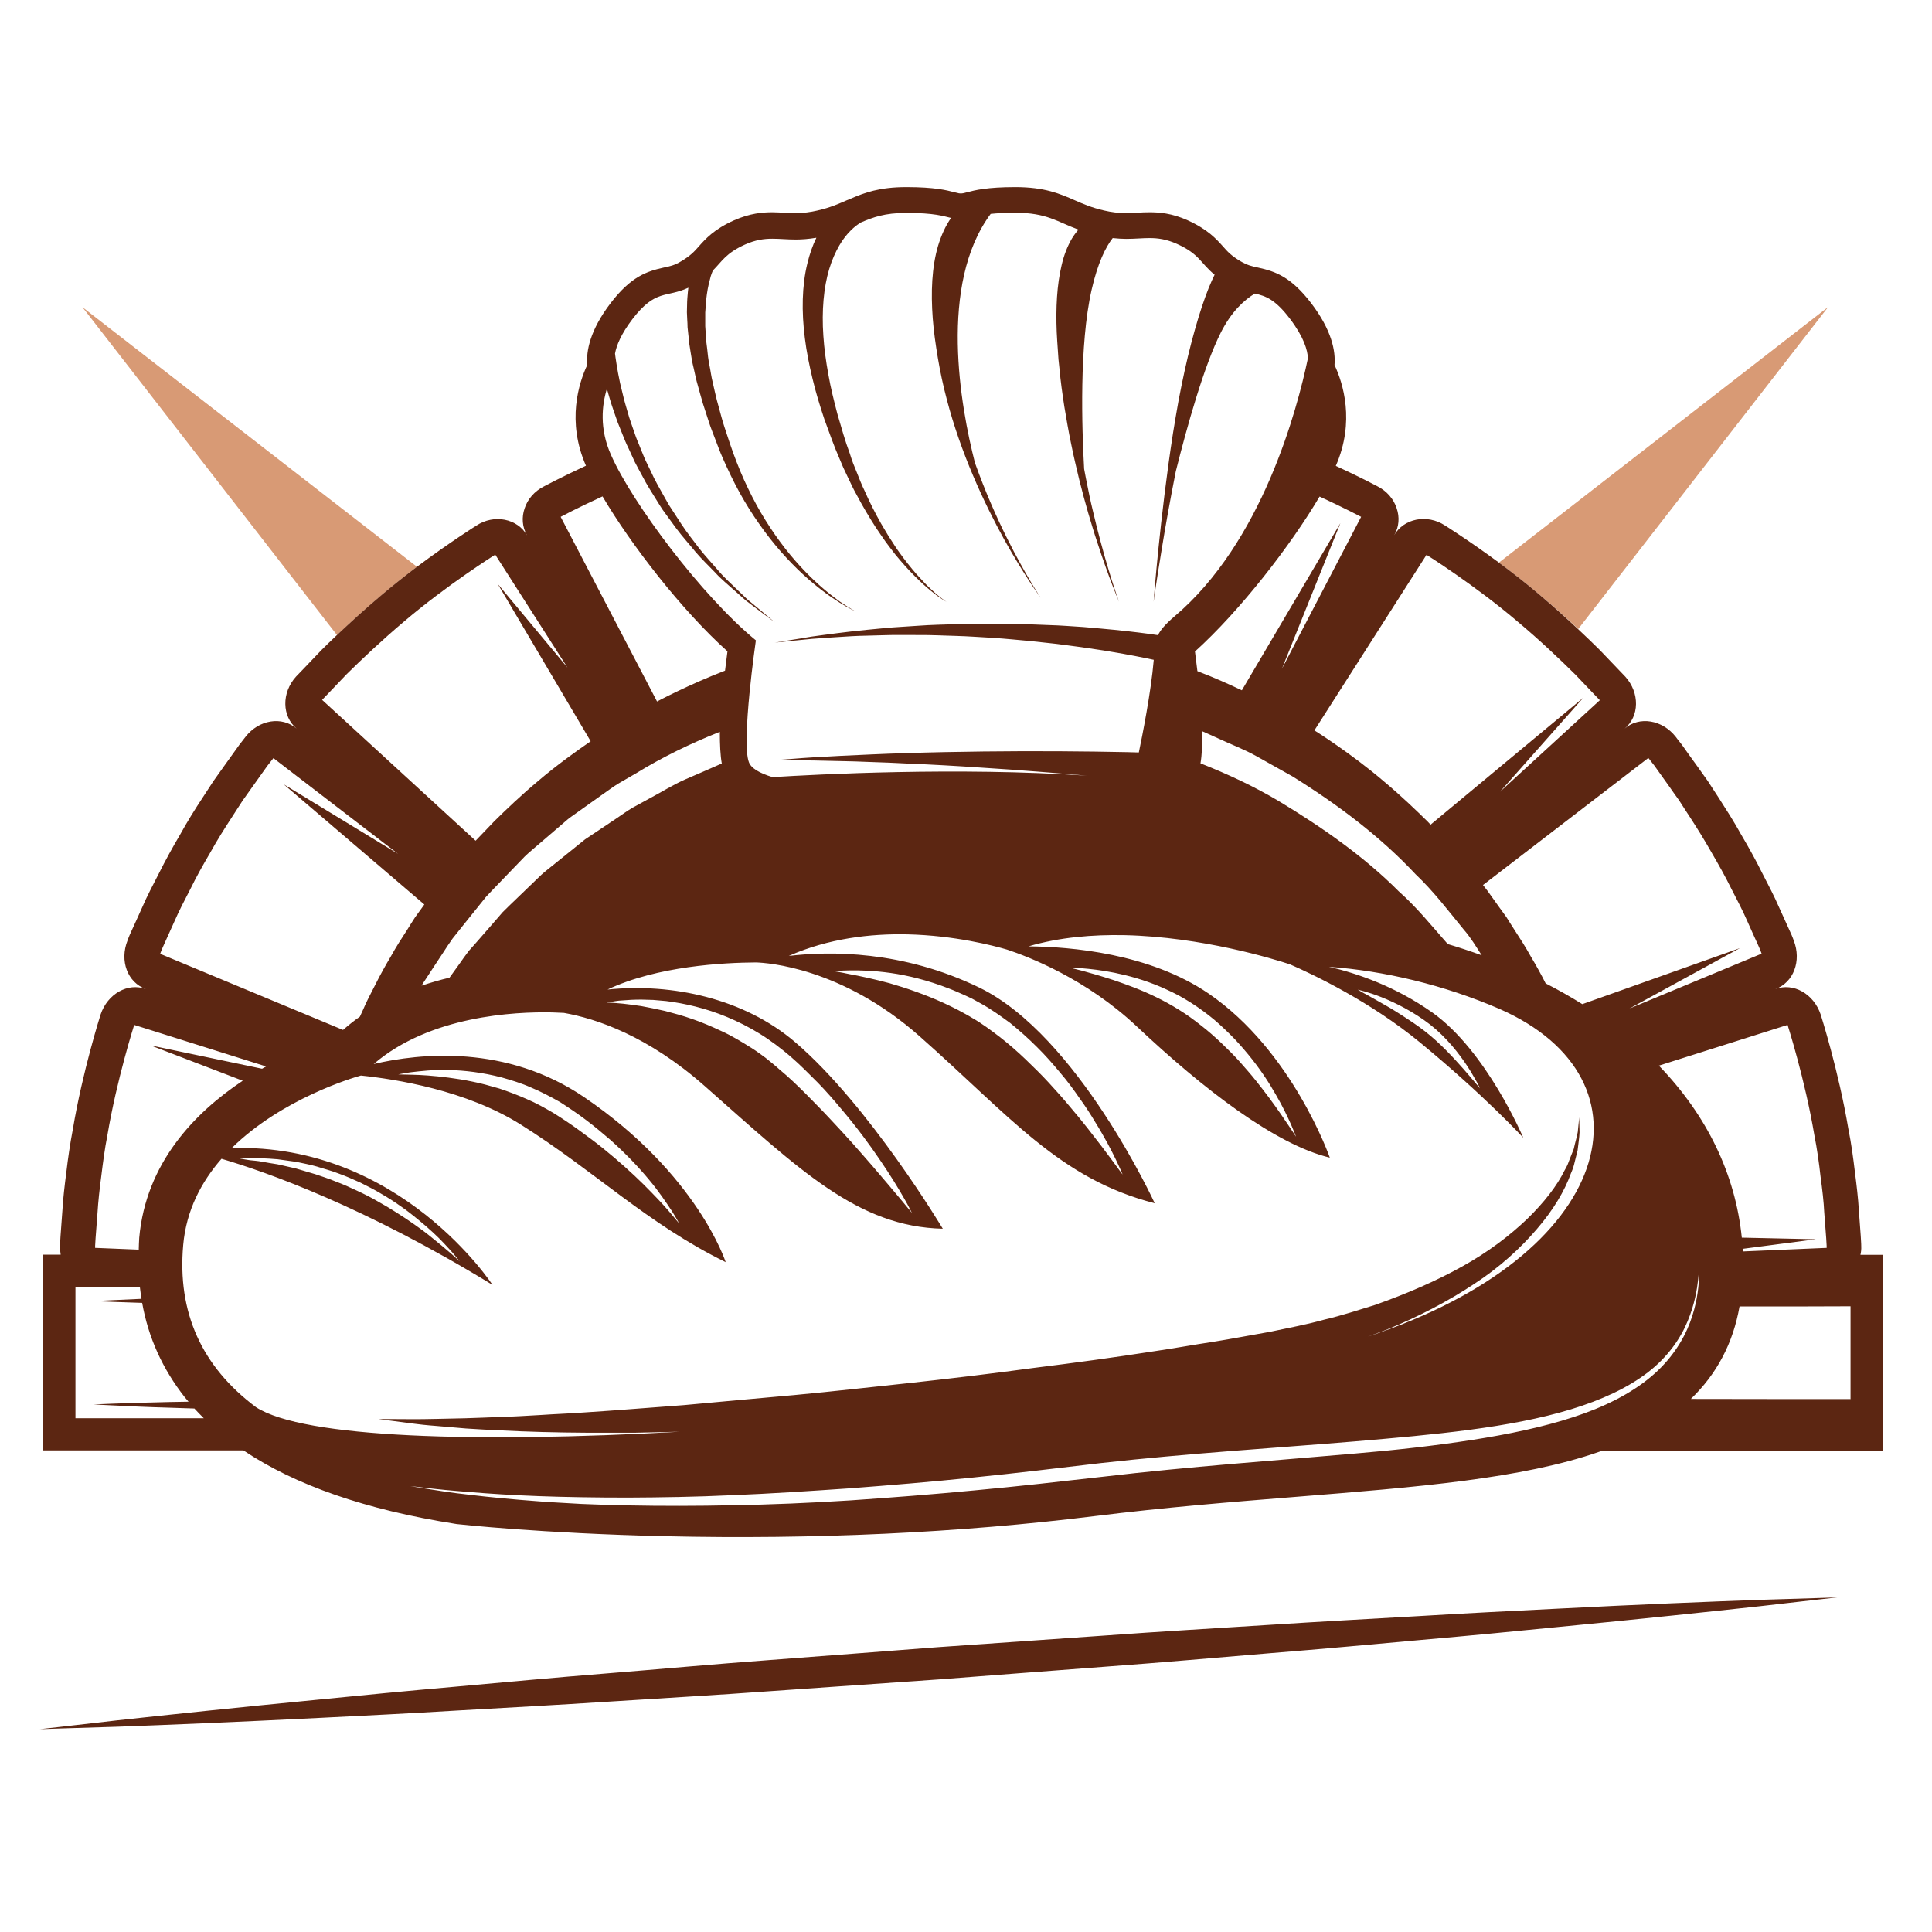 <?xml version="1.0" encoding="utf-8"?>
<!-- Generator: Adobe Illustrator 27.1.1, SVG Export Plug-In . SVG Version: 6.00 Build 0)  -->
<svg version="1.1" id="Слой_1" xmlns="http://www.w3.org/2000/svg" xmlns:xlink="http://www.w3.org/1999/xlink" x="0px" y="0px"
	 viewBox="0 0 119.06 119.06" style="enable-background:new 0 0 119.06 119.06;" xml:space="preserve">
<style type="text/css">
	.st0{fill:#D89A75;}
	.st1{fill:#5C2612;}
</style>
<g>
	<path class="st0" d="M97.26,38.76l15.4-19.84L92.37,34.67c0.81,0.6,1.69,1.28,2.54,2.01C95.74,37.37,96.54,38.09,97.26,38.76z"/>
	<path class="st0" d="M25.7,34.93l-20.62-16l15.69,20.21c0.81-0.77,1.75-1.64,2.74-2.46C24.24,36.06,24.99,35.46,25.7,34.93z"/>
	<path class="st1" d="M114.7,76.8c0,0,0-0.23-0.03-0.62c-0.03-0.4-0.07-0.96-0.12-1.64c-0.04-0.68-0.13-1.47-0.24-2.31
		c-0.1-0.85-0.22-1.75-0.4-2.64c-0.6-3.59-1.71-7.07-1.71-7.07c-0.43-1.28-1.68-1.98-2.79-1.57c1.12-0.4,1.62-1.74,1.13-2.99
		c0,0-0.07-0.22-0.24-0.58c-0.16-0.36-0.4-0.88-0.68-1.5c-0.27-0.63-0.64-1.33-1.03-2.09c-0.38-0.77-0.82-1.56-1.28-2.34
		c-0.44-0.8-0.93-1.56-1.39-2.28c-0.23-0.36-0.45-0.7-0.67-1.03c-0.23-0.32-0.44-0.62-0.64-0.9c-0.4-0.55-0.73-1.01-0.96-1.34
		c-0.25-0.31-0.38-0.49-0.38-0.49c-0.83-1.06-2.25-1.29-3.15-0.51c0.91-0.75,0.94-2.2,0.04-3.2c0,0-0.63-0.66-1.57-1.64
		c-0.39-0.39-0.85-0.83-1.34-1.29c-0.72-0.67-1.51-1.39-2.34-2.09c-0.85-0.73-1.73-1.41-2.54-2.01c-1.83-1.35-3.31-2.28-3.31-2.28
		c-1.12-0.74-2.56-0.43-3.14,0.59c0.3-0.51,0.34-1.11,0.15-1.66c-0.18-0.56-0.6-1.06-1.2-1.36c0,0-1.03-0.55-2.55-1.25
		c1.2-2.74,0.44-5.11-0.08-6.22c0.07-0.85-0.16-2.13-1.44-3.81c-1.25-1.63-2.22-1.96-3.27-2.19c-0.39-0.08-0.67-0.15-1.08-0.39
		c-0.57-0.34-0.8-0.59-1.08-0.91c-0.42-0.47-0.94-1.05-2.17-1.61c-0.99-0.45-1.79-0.5-2.37-0.5c-0.26,0-0.51,0.01-0.75,0.03
		c-0.24,0.01-0.46,0.02-0.7,0.02c-0.46,0-0.88-0.05-1.35-0.16c-0.78-0.18-1.27-0.4-1.8-0.63c-0.91-0.4-1.85-0.81-3.66-0.81
		c-1.74,0-2.49,0.19-2.98,0.32c-0.23,0.06-0.28,0.07-0.38,0.07c-0.1,0-0.15-0.01-0.38-0.07c-0.49-0.13-1.24-0.32-2.98-0.32
		c-1.66,0-2.59,0.35-3.44,0.72l0,0c0,0-0.01,0.01-0.03,0.01c-0.06,0.03-0.13,0.06-0.19,0.08c-0.53,0.23-1.02,0.45-1.8,0.63
		c-0.47,0.11-0.88,0.16-1.35,0.16c-0.24,0-0.46-0.01-0.7-0.02c-0.24-0.01-0.49-0.03-0.75-0.03c-0.58,0-1.37,0.06-2.36,0.5
		c-1.23,0.55-1.75,1.14-2.17,1.61c-0.28,0.32-0.51,0.57-1.08,0.91c-0.41,0.25-0.69,0.31-1.08,0.39c-1.05,0.23-2.02,0.56-3.27,2.19
		c-1.28,1.68-1.51,2.96-1.44,3.81c-0.52,1.11-1.28,3.47-0.08,6.21c-1.53,0.71-2.58,1.27-2.58,1.27c-0.6,0.3-1.02,0.8-1.2,1.36
		c-0.19,0.55-0.15,1.15,0.15,1.66c-0.58-1.02-2.02-1.34-3.14-0.59c0,0-1.67,1.05-3.66,2.54c-0.71,0.54-1.46,1.13-2.19,1.75
		c-0.98,0.82-1.92,1.69-2.74,2.46c-0.34,0.32-0.66,0.63-0.94,0.91c-0.94,0.99-1.57,1.64-1.57,1.64c-0.9,1-0.86,2.45,0.04,3.2
		c-0.91-0.78-2.33-0.55-3.15,0.51c0,0-0.14,0.18-0.38,0.49c-0.23,0.32-0.56,0.78-0.96,1.34c-0.2,0.28-0.41,0.58-0.64,0.9
		c-0.21,0.33-0.44,0.67-0.67,1.03c-0.47,0.71-0.95,1.48-1.39,2.28c-0.46,0.78-0.9,1.58-1.28,2.34c-0.39,0.76-0.76,1.46-1.03,2.09
		c-0.28,0.62-0.51,1.14-0.68,1.5c-0.17,0.36-0.24,0.58-0.24,0.58c-0.5,1.25,0,2.59,1.13,2.99c-1.11-0.41-2.36,0.29-2.79,1.57
		c0,0-1.11,3.48-1.71,7.07c-0.17,0.89-0.3,1.79-0.4,2.64c-0.11,0.84-0.2,1.63-0.24,2.31c-0.05,0.68-0.09,1.25-0.12,1.64
		c-0.03,0.4-0.03,0.62-0.03,0.62c0,0.18,0.01,0.35,0.04,0.52H2.65v1.99v8.08v1.99h1.99H15c3.2,2.15,7.56,3.66,13.02,4.52
		c0.04,0.01,0.08,0.01,0.12,0.02c0.21,0.02,5.15,0.57,12.83,0.75c9.24,0.21,18.15-0.21,26.49-1.24c4.33-0.54,8.45-0.87,12.44-1.19
		c7.45-0.6,13.88-1.11,18.67-2.78c0.06-0.02,0.12-0.05,0.18-0.07h0.38h14.91h1.99V87.4v-8.08v-1.99h-1.38
		C114.69,77.16,114.71,76.98,114.7,76.8z M110.16,63.16c0,0,1.07,3.34,1.65,6.79c0.17,0.86,0.29,1.72,0.38,2.54
		c0.11,0.81,0.2,1.57,0.23,2.23c0.05,0.65,0.09,1.2,0.12,1.58c0.03,0.38,0.03,0.6,0.03,0.6l-5.17,0.22c0-0.05-0.01-0.11-0.01-0.16
		l4.51-0.59l-4.56-0.1c-0.4-3.91-2.14-7.52-5.11-10.6L110.16,63.16z M101.58,46.71c0,0,0.13,0.17,0.37,0.47
		c0.22,0.31,0.54,0.75,0.92,1.29c0.19,0.27,0.39,0.56,0.61,0.86c0.2,0.32,0.42,0.65,0.64,0.99c0.45,0.69,0.91,1.43,1.34,2.19
		c0.44,0.75,0.87,1.52,1.23,2.25c0.38,0.73,0.73,1.41,0.99,2.01c0.27,0.6,0.49,1.1,0.65,1.44c0.16,0.35,0.23,0.56,0.23,0.56
		l-8.14,3.38l6.8-3.72l-9.71,3.45c-0.72-0.45-1.48-0.88-2.26-1.28c-0.27-0.54-0.58-1.1-0.91-1.65c-0.32-0.58-0.68-1.14-1.02-1.66
		c-0.17-0.26-0.33-0.52-0.48-0.76c-0.17-0.23-0.32-0.45-0.47-0.65c-0.29-0.41-0.53-0.74-0.7-0.98c-0.18-0.23-0.28-0.36-0.28-0.36
		L101.58,46.71z M87.91,34.19c0,0,2.97,1.86,5.63,4.13c1.34,1.12,2.61,2.33,3.54,3.25c0.9,0.95,1.51,1.58,1.51,1.58l-6.15,5.64
		l5.13-5.79l-9.41,7.82c-0.06-0.06-0.12-0.12-0.18-0.19c-0.71-0.7-1.67-1.62-2.69-2.47C83.26,46.42,81,45.01,81,45.01L87.91,34.19z
		 M74.08,45.06c0.33,0.15,0.66,0.29,0.98,0.44c0.79,0.37,1.6,0.67,2.35,1.09c0.75,0.42,1.49,0.84,2.23,1.25
		c2.87,1.78,5.49,3.78,7.6,6.04c1.12,1.06,2.03,2.27,2.95,3.39c0.44,0.5,0.77,1.06,1.12,1.6c-0.69-0.25-1.38-0.48-2.09-0.69
		c-0.02-0.03-0.05-0.06-0.07-0.08c-0.93-1.05-1.83-2.18-2.95-3.17c-2.1-2.11-4.68-3.93-7.44-5.59c-1.5-0.89-3.11-1.64-4.78-2.3
		C74.07,46.53,74.1,45.84,74.08,45.06z M81.32,30.6c1.52,0.7,2.56,1.25,2.56,1.25L79,41.21l3.6-8.97l-6.07,10.3
		c-0.74-0.35-1.71-0.79-2.74-1.18c-0.05-0.41-0.1-0.81-0.15-1.21C76.43,37.63,79.55,33.6,81.32,30.6z M37.4,23.96
		c0.05,0.17,0.1,0.34,0.15,0.52c0.13,0.48,0.32,0.97,0.5,1.51c0.1,0.26,0.21,0.53,0.32,0.8c0.11,0.28,0.22,0.55,0.36,0.83
		c0.13,0.28,0.26,0.56,0.39,0.85c0.14,0.28,0.3,0.56,0.45,0.84c0.29,0.57,0.65,1.12,0.99,1.67c0.09,0.14,0.17,0.28,0.26,0.41
		l0.29,0.4c0.19,0.26,0.38,0.52,0.57,0.78c0.38,0.51,0.81,0.98,1.19,1.45c0.39,0.46,0.83,0.87,1.21,1.27
		c0.37,0.41,0.79,0.74,1.15,1.07c0.18,0.16,0.36,0.31,0.52,0.46c0.08,0.07,0.16,0.14,0.24,0.21c0.08,0.06,0.17,0.12,0.24,0.18
		c0.31,0.24,0.59,0.44,0.81,0.61c0.45,0.34,0.71,0.53,0.71,0.53s-0.25-0.21-0.68-0.57c-0.22-0.18-0.48-0.4-0.78-0.65
		c-0.08-0.06-0.15-0.13-0.23-0.19c-0.07-0.07-0.15-0.15-0.23-0.22c-0.16-0.15-0.32-0.31-0.5-0.48c-0.34-0.34-0.74-0.68-1.09-1.11
		c-0.36-0.42-0.76-0.84-1.13-1.31c-0.36-0.48-0.75-0.96-1.1-1.49c-0.17-0.26-0.35-0.53-0.52-0.8l-0.26-0.4
		c-0.08-0.14-0.16-0.28-0.24-0.42c-0.31-0.56-0.64-1.11-0.89-1.68c-0.13-0.28-0.28-0.56-0.4-0.84c-0.12-0.28-0.23-0.57-0.34-0.84
		c-0.12-0.27-0.22-0.55-0.31-0.82c-0.09-0.27-0.19-0.54-0.27-0.79c-0.15-0.53-0.31-1.02-0.41-1.48c-0.06-0.23-0.11-0.45-0.16-0.66
		c-0.04-0.21-0.08-0.41-0.12-0.6c-0.07-0.38-0.12-0.71-0.16-0.98c-0.01-0.08-0.02-0.16-0.03-0.23c0.09-0.5,0.37-1.2,1.07-2.12
		c1.44-1.88,2.08-1.3,3.45-1.94c-0.01,0.09-0.02,0.17-0.03,0.26c-0.02,0.25-0.05,0.52-0.05,0.81c0,0.14-0.01,0.29-0.01,0.44
		c0.01,0.15,0.01,0.3,0.02,0.45c0.01,0.15,0.02,0.31,0.02,0.47c0.02,0.16,0.03,0.32,0.05,0.48c0.02,0.16,0.04,0.33,0.05,0.5
		c0.03,0.17,0.05,0.34,0.08,0.51c0.05,0.34,0.11,0.7,0.2,1.05c0.08,0.35,0.15,0.72,0.26,1.08c0.1,0.36,0.2,0.73,0.31,1.1
		c0.12,0.37,0.24,0.74,0.36,1.11c0.12,0.38,0.27,0.74,0.41,1.11c0.14,0.37,0.28,0.75,0.44,1.11c0.32,0.73,0.67,1.46,1.05,2.15
		c0.38,0.69,0.79,1.34,1.23,1.96c0.86,1.23,1.8,2.27,2.67,3.07c0.88,0.81,1.69,1.39,2.27,1.75c0.59,0.37,0.95,0.52,0.95,0.52
		s-0.35-0.18-0.92-0.57c-0.56-0.4-1.33-1.01-2.15-1.86c-0.82-0.84-1.68-1.92-2.45-3.16c-0.39-0.62-0.75-1.28-1.08-1.97
		c-0.34-0.69-0.63-1.41-0.9-2.14c-0.14-0.37-0.25-0.73-0.38-1.11c-0.12-0.37-0.25-0.74-0.35-1.11c-0.1-0.37-0.2-0.74-0.3-1.1
		c-0.09-0.36-0.17-0.73-0.25-1.08c-0.09-0.35-0.13-0.71-0.2-1.05c-0.07-0.34-0.11-0.68-0.14-1.01c-0.02-0.16-0.04-0.33-0.06-0.48
		c-0.01-0.16-0.02-0.32-0.03-0.47c-0.01-0.15-0.02-0.31-0.03-0.45c0-0.15,0-0.29,0-0.43c0-0.14,0-0.28,0-0.42
		c0.01-0.13,0.02-0.27,0.03-0.39c0.01-0.26,0.04-0.5,0.07-0.72c0.06-0.45,0.16-0.82,0.24-1.12c0.04-0.13,0.09-0.25,0.13-0.35
		c0.58-0.58,0.79-1.06,1.98-1.6c0.65-0.29,1.17-0.36,1.69-0.36c0.45,0,0.91,0.05,1.44,0.05c0.37,0,0.79-0.03,1.27-0.11
		c-0.23,0.47-0.42,1.01-0.56,1.6c-0.33,1.35-0.36,2.95-0.15,4.59c0.1,0.82,0.27,1.66,0.47,2.49c0.2,0.84,0.45,1.66,0.73,2.5
		c0.3,0.8,0.57,1.61,0.92,2.4c0.08,0.2,0.17,0.39,0.25,0.59c0.09,0.19,0.18,0.38,0.27,0.57c0.18,0.38,0.35,0.75,0.55,1.1
		c0.38,0.72,0.78,1.39,1.18,2.01c0.21,0.31,0.41,0.61,0.61,0.89c0.21,0.28,0.41,0.55,0.61,0.8c0.41,0.5,0.81,0.94,1.18,1.31
		c0.37,0.37,0.71,0.68,1,0.91c0.29,0.24,0.53,0.41,0.7,0.52c0.17,0.11,0.26,0.16,0.26,0.16s-0.09-0.06-0.25-0.18
		c-0.16-0.12-0.39-0.3-0.66-0.56c-0.28-0.25-0.59-0.58-0.94-0.97c-0.34-0.39-0.71-0.85-1.08-1.37c-0.19-0.26-0.36-0.54-0.55-0.83
		c-0.19-0.29-0.36-0.6-0.55-0.91c-0.36-0.64-0.71-1.32-1.03-2.05c-0.18-0.36-0.32-0.74-0.47-1.11c-0.08-0.19-0.15-0.38-0.23-0.57
		c-0.07-0.19-0.14-0.39-0.2-0.59c-0.29-0.77-0.52-1.6-0.76-2.42c-0.21-0.8-0.42-1.63-0.56-2.44c-0.15-0.81-0.26-1.62-0.31-2.39
		c-0.11-1.55,0.02-2.99,0.36-4.12c0.17-0.57,0.39-1.05,0.62-1.45c0.23-0.4,0.48-0.7,0.7-0.92c0.22-0.22,0.41-0.36,0.54-0.44
		c0.04-0.02,0.07-0.04,0.09-0.06c0.75-0.32,1.46-0.59,2.8-0.59c1.75,0,2.28,0.2,2.76,0.31c-0.34,0.48-0.6,1.06-0.8,1.71
		c-0.39,1.32-0.45,2.87-0.33,4.48c0.06,0.81,0.18,1.63,0.32,2.47c0.14,0.83,0.32,1.67,0.54,2.5c0.86,3.32,2.31,6.42,3.54,8.65
		c1.24,2.23,2.25,3.59,2.25,3.59s-0.95-1.41-2.08-3.68c-0.65-1.3-1.35-2.89-1.97-4.63c-0.89-3.47-2.25-11,0.97-15.34
		c0.38-0.04,0.86-0.07,1.52-0.07c1.94,0,2.56,0.55,3.89,1.04c-0.15,0.17-0.29,0.36-0.41,0.56c-0.28,0.48-0.49,1.03-0.63,1.64
		c-0.29,1.22-0.36,2.62-0.3,4.11c0.02,0.37,0.04,0.74,0.07,1.12c0.02,0.37,0.05,0.76,0.1,1.15c0.07,0.78,0.18,1.55,0.3,2.33
		c0.13,0.77,0.26,1.55,0.42,2.3c0.15,0.76,0.33,1.49,0.5,2.21c0.18,0.71,0.36,1.39,0.55,2.04c0.19,0.64,0.37,1.25,0.56,1.81
		c0.72,2.23,1.34,3.66,1.34,3.66s-0.54-1.46-1.14-3.72c-0.15-0.56-0.31-1.18-0.46-1.83c-0.16-0.65-0.3-1.34-0.44-2.05
		c-0.04-0.19-0.07-0.39-0.11-0.58c-0.14-2.5-0.31-7.65,0.46-11.04c0.38-1.67,0.87-2.64,1.3-3.19c0.3,0.03,0.57,0.05,0.83,0.05
		c0.54,0,0.99-0.05,1.44-0.05c0.52,0,1.04,0.07,1.69,0.36c1.4,0.63,1.44,1.18,2.32,1.9c-0.05,0.11-0.11,0.23-0.17,0.36
		c-0.25,0.55-0.54,1.34-0.83,2.29c-0.29,0.96-0.59,2.08-0.85,3.28c-0.13,0.61-0.26,1.22-0.38,1.87c-0.12,0.64-0.22,1.29-0.33,1.94
		c-0.81,5.19-1.2,10.41-1.2,10.41s0.18-1.3,0.5-3.23c0.22-1.36,0.52-3.05,0.87-4.81c0.68-2.71,1.73-6.49,2.78-8.56
		c0.65-1.28,1.43-1.99,2.09-2.39c0.66,0.15,1.25,0.35,2.16,1.55c0.86,1.13,1.09,1.94,1.11,2.44c-0.66,3.15-2.82,11.35-8.24,15.92
		c-0.59,0.5-0.87,0.87-1,1.14c-0.67-0.1-1.61-0.22-2.72-0.33c-0.58-0.06-1.21-0.11-1.88-0.17c-0.67-0.04-1.37-0.1-2.1-0.12
		c-0.73-0.03-1.48-0.06-2.25-0.07c-0.77-0.02-1.54-0.02-2.32-0.01c-0.78,0-1.55,0.04-2.32,0.06c-0.76,0.02-1.51,0.09-2.24,0.13
		c-0.73,0.04-1.43,0.12-2.09,0.18c-0.66,0.06-1.29,0.14-1.86,0.21c-0.58,0.08-1.11,0.14-1.57,0.21c-0.47,0.08-0.87,0.15-1.21,0.2
		c-0.67,0.11-1.05,0.17-1.05,0.17s0.38-0.04,1.06-0.11c0.34-0.03,0.74-0.07,1.21-0.12c0.47-0.04,1-0.07,1.58-0.11
		c0.58-0.04,1.2-0.08,1.87-0.09c0.66-0.01,1.36-0.05,2.08-0.04c0.72,0.01,1.47-0.01,2.23,0.02c0.76,0.03,1.53,0.04,2.29,0.09
		c0.77,0.04,1.54,0.09,2.29,0.16c0.75,0.06,1.49,0.14,2.21,0.22c0.72,0.07,1.4,0.18,2.06,0.26c0.65,0.1,1.27,0.18,1.83,0.28
		c1.09,0.18,1.99,0.36,2.64,0.5c-0.17,2.01-0.72,4.75-0.92,5.71c-0.24-0.01-0.49-0.01-0.75-0.02c-2.41-0.05-5.63-0.08-8.84-0.04
		c-1.61,0.02-3.21,0.05-4.72,0.1c-0.75,0.02-1.48,0.05-2.17,0.08c-0.69,0.03-1.34,0.06-1.94,0.09c-1.2,0.06-2.2,0.12-2.9,0.18
		c-0.7,0.05-1.1,0.08-1.1,0.08s0.4,0,1.1,0.01c0.7,0,1.7,0.02,2.91,0.05c0.6,0.01,1.25,0.03,1.94,0.06
		c0.69,0.02,1.41,0.05,2.16,0.09c1.5,0.06,3.1,0.15,4.7,0.26c2.23,0.14,4.45,0.32,6.41,0.49c-7.98-0.54-16.66-0.08-19.37,0.09
		c-0.82-0.25-1.32-0.55-1.46-0.92c-0.48-1.25,0.43-7.51,0.43-7.51c-3.32-2.72-7.61-8.45-8.92-11.41
		C36.92,26.41,37.1,24.94,37.4,23.96z M37.13,30.59c1.77,3,4.9,7.04,7.7,9.55c-0.05,0.39-0.1,0.79-0.15,1.19
		c-2.24,0.86-4.19,1.9-4.19,1.9l-5.94-11.38C34.55,31.85,35.6,31.29,37.13,30.59z M44.48,47.05c-0.75,0.33-1.5,0.66-2.25,0.98
		c-0.75,0.33-1.44,0.77-2.16,1.15c-0.35,0.19-0.71,0.39-1.06,0.58c-0.35,0.2-0.67,0.44-1,0.66c-0.66,0.44-1.31,0.88-1.96,1.31
		c-0.61,0.49-1.21,0.97-1.8,1.45c-0.29,0.24-0.6,0.47-0.88,0.72c-0.27,0.26-0.54,0.52-0.81,0.78c-0.53,0.52-1.07,1.02-1.58,1.53
		c-0.47,0.55-0.94,1.08-1.4,1.61c-0.23,0.26-0.46,0.53-0.69,0.78c-0.21,0.27-0.4,0.55-0.6,0.83c-0.2,0.28-0.39,0.54-0.59,0.82
		c-0.57,0.13-1.14,0.3-1.72,0.49c0.06-0.1,0.12-0.2,0.19-0.3c0.37-0.56,0.74-1.14,1.13-1.72c0.19-0.29,0.38-0.59,0.59-0.88
		c0.22-0.28,0.45-0.56,0.67-0.84c0.46-0.57,0.92-1.14,1.39-1.73c0.51-0.55,1.05-1.09,1.58-1.65c0.27-0.28,0.54-0.56,0.81-0.84
		c0.28-0.27,0.59-0.52,0.89-0.78c0.6-0.52,1.21-1.04,1.83-1.57c0.66-0.47,1.33-0.95,2.01-1.43c0.34-0.23,0.67-0.49,1.03-0.71
		c0.36-0.21,0.73-0.42,1.09-0.63c1.61-0.99,3.35-1.84,5.17-2.56C44.36,45.88,44.39,46.55,44.48,47.05z M21.35,41.56
		c0.93-0.92,2.2-2.12,3.54-3.25c2.66-2.27,5.63-4.13,5.63-4.13l4.45,6.96l-4.3-5.16l5.73,9.7c-0.84,0.58-2.08,1.46-3.25,2.46
		c-1.02,0.85-1.98,1.77-2.69,2.47c-0.69,0.72-1.15,1.2-1.15,1.2l-9.46-8.68C19.84,43.14,20.45,42.51,21.35,41.56z M10.1,58.22
		c0.16-0.35,0.38-0.85,0.65-1.44c0.26-0.6,0.61-1.28,0.99-2.01c0.36-0.74,0.79-1.5,1.23-2.25c0.42-0.76,0.89-1.5,1.34-2.19
		c0.22-0.34,0.44-0.68,0.64-0.99c0.22-0.31,0.42-0.6,0.61-0.86c0.38-0.53,0.7-0.98,0.92-1.29c0.24-0.3,0.37-0.47,0.37-0.47l7.68,5.9
		l-7.05-4.29l8.67,7.41c-0.03,0.05-0.06,0.09-0.1,0.14c-0.14,0.2-0.3,0.42-0.47,0.65c-0.15,0.24-0.32,0.49-0.48,0.76
		c-0.34,0.52-0.7,1.08-1.02,1.66c-0.34,0.57-0.66,1.15-0.94,1.71c-0.28,0.55-0.56,1.07-0.75,1.53c-0.07,0.16-0.14,0.31-0.21,0.46
		c-0.36,0.25-0.71,0.53-1.04,0.82L9.87,58.78C9.87,58.78,9.94,58.57,10.1,58.22z M5.89,76.3c0.03-0.38,0.07-0.93,0.12-1.58
		c0.04-0.65,0.12-1.41,0.23-2.23c0.1-0.81,0.21-1.68,0.38-2.54c0.58-3.45,1.65-6.79,1.65-6.79l8.13,2.56
		c-0.08,0.05-0.16,0.09-0.25,0.14l-6.88-1.44l5.69,2.18c-2.99,1.99-5.97,5.09-6.38,9.68c-0.02,0.25-0.02,0.49-0.03,0.73L5.86,76.9
		C5.86,76.9,5.86,76.68,5.89,76.3z M4.65,87.4v-8.08h3.97c0.03,0.24,0.06,0.48,0.1,0.72c-0.69,0.03-1.27,0.06-1.72,0.08
		c-0.8,0.04-1.23,0.06-1.23,0.06s0.43,0.02,1.23,0.05c0.46,0.02,1.06,0.04,1.76,0.06c0.38,2.14,1.26,4.08,2.63,5.82
		c0.07,0.09,0.16,0.18,0.23,0.27c-0.4,0.01-0.78,0.01-1.15,0.02c-1.5,0.03-2.68,0.07-3.48,0.1c-0.8,0.03-1.23,0.05-1.23,0.05
		s0.43,0.02,1.23,0.06c0.8,0.04,1.98,0.1,3.48,0.14c0.47,0.02,0.98,0.03,1.51,0.05c0.18,0.2,0.38,0.4,0.58,0.6H4.65z M11.29,76.72
		c0.19-2.14,1.12-3.89,2.36-5.31c2.79,0.82,8.8,2.94,16.7,7.77c0,0-5.68-8.74-16.07-8.43c3.09-3.04,7.48-4.34,7.96-4.47
		c2.13,0.22,6.48,0.9,9.85,3.02c4.58,2.88,7.77,6.09,12.63,8.48c0,0-1.73-5.41-8.71-10.16c-4.8-3.27-10.13-2.72-12.98-2.05
		c3.46-2.97,8.66-3.23,11-3.18c0.29,0.01,0.53,0.02,0.72,0.03c1.99,0.35,5.17,1.41,8.68,4.51c5.87,5.18,9.43,8.67,14.67,8.79
		c0,0-4.55-7.61-9.09-11.49c-3.15-2.7-7.59-3.66-11.57-3.25c3.06-1.45,7.17-1.66,9.15-1.67c0.67,0.02,5.29,0.31,10.08,4.55
		c5.59,4.94,8.63,8.79,14.49,10.29c0,0-4.75-10.35-10.81-13.29c-4.74-2.3-9.22-2.25-11.74-1.95c2.44-1.08,5.04-1.38,7.32-1.33
		c2.9,0.07,5.28,0.69,6.13,0.94c1.3,0.43,4.85,1.78,7.99,4.73c4.12,3.88,8.56,7.29,11.9,8.09c0,0-2.29-6.58-7.48-10.12
		c-3.63-2.47-8.49-2.88-11.09-2.9c1.9-0.56,3.95-0.73,5.94-0.69c4.75,0.11,9.15,1.46,10.18,1.8c1.42,0.62,4.95,2.29,8.02,4.82
		c3.95,3.25,6.35,5.86,6.35,5.86s-2.26-5.35-5.61-7.72c-2.27-1.6-4.59-2.4-6.36-2.81c3.39,0.24,7.1,1.12,10.52,2.6
		c9.85,4.34,7.14,15.17-8.13,20.19c0.36-0.13,0.73-0.27,1.09-0.4c2.03-0.82,3.86-1.78,5.44-2.83c1.59-1.03,2.89-2.23,3.89-3.4
		c1.01-1.17,1.71-2.35,2.09-3.41c0.05-0.13,0.11-0.25,0.15-0.38c0.04-0.13,0.07-0.25,0.1-0.38c0.06-0.24,0.12-0.47,0.17-0.68
		c0.05-0.44,0.11-0.81,0.12-1.11c-0.02-0.61-0.02-0.93-0.02-0.93s-0.03,0.32-0.09,0.91c-0.05,0.29-0.16,0.64-0.25,1.05
		c-0.08,0.2-0.16,0.4-0.25,0.63c-0.04,0.11-0.09,0.23-0.13,0.34c-0.05,0.12-0.12,0.23-0.18,0.34c-0.47,0.96-1.27,1.99-2.32,3.01
		c-1.06,1.01-2.39,2.03-3.98,2.91c-1.59,0.89-3.41,1.68-5.39,2.38c-1.01,0.31-2.04,0.65-3.11,0.9c-1.03,0.29-2.24,0.52-3.34,0.75
		c-1.16,0.2-2.33,0.43-3.52,0.62c-1.2,0.18-2.4,0.4-3.63,0.58c-2.44,0.38-4.94,0.72-7.44,1.03c-2.5,0.34-5,0.64-7.47,0.91
		c-2.47,0.26-4.9,0.54-7.26,0.76c-2.36,0.21-4.64,0.42-6.81,0.62c-2.17,0.16-4.22,0.33-6.12,0.45c-0.95,0.07-1.86,0.1-2.72,0.16
		c-0.87,0.05-1.69,0.1-2.46,0.12c-0.77,0.03-1.5,0.06-2.17,0.08c-0.67,0.01-1.29,0.03-1.84,0.04c-1.11,0.03-2,0.01-2.59,0.01
		c-0.6,0-0.92,0-0.92,0s0.32,0.04,0.92,0.12c0.6,0.07,1.48,0.22,2.6,0.3c0.56,0.05,1.19,0.1,1.87,0.16
		c0.68,0.05,1.41,0.08,2.19,0.12c1.57,0.08,3.33,0.13,5.25,0.14c0.96,0,1.96,0,3,0c0.88-0.02,1.8-0.04,2.73-0.06
		c-12.46,0.69-23.16,0.4-26.11-1.51C12.42,84.21,10.92,80.87,11.29,76.72z M14.76,71.4c0,0,0.23-0.01,0.64-0.02
		c0.21,0,0.46-0.02,0.74,0c0.29,0.01,0.61,0.03,0.97,0.06c0.35,0.05,0.74,0.1,1.15,0.16c0.4,0.09,0.83,0.16,1.27,0.29
		c0.43,0.14,0.89,0.25,1.34,0.43c0.45,0.16,0.9,0.36,1.34,0.56c0.44,0.22,0.88,0.44,1.29,0.69c0.42,0.24,0.82,0.5,1.2,0.77
		c0.38,0.26,0.73,0.54,1.06,0.81c0.33,0.27,0.63,0.53,0.9,0.78c0.55,0.5,0.95,0.96,1.24,1.28c0.27,0.33,0.43,0.52,0.43,0.52
		s-0.18-0.16-0.5-0.45c-0.32-0.28-0.79-0.67-1.35-1.12c-0.28-0.23-0.6-0.46-0.94-0.7c-0.34-0.24-0.7-0.48-1.08-0.72
		c-0.19-0.12-0.38-0.24-0.58-0.36c-0.2-0.11-0.4-0.23-0.61-0.35c-0.41-0.24-0.83-0.45-1.26-0.65c-0.43-0.2-0.86-0.4-1.3-0.56
		c-0.43-0.18-0.87-0.32-1.28-0.46c-0.42-0.12-0.83-0.24-1.22-0.36c-0.39-0.09-0.77-0.17-1.11-0.25c-0.35-0.05-0.67-0.11-0.95-0.16
		c-0.28-0.05-0.53-0.07-0.74-0.09C14.99,71.43,14.76,71.4,14.76,71.4z M24.54,66.21c0,0,0.08-0.01,0.22-0.04
		c0.14-0.02,0.35-0.07,0.62-0.1c0.54-0.06,1.32-0.16,2.28-0.13c0.95,0.02,2.08,0.15,3.27,0.46c0.59,0.17,1.2,0.35,1.8,0.62
		c0.6,0.25,1.19,0.56,1.79,0.9c0.54,0.35,1.11,0.73,1.62,1.12c0.52,0.39,1.01,0.81,1.48,1.21c0.93,0.83,1.73,1.67,2.36,2.43
		c0.64,0.76,1.09,1.45,1.41,1.93c0.31,0.49,0.46,0.78,0.46,0.78s-0.21-0.25-0.58-0.69c-0.37-0.44-0.93-1.03-1.62-1.72
		c-0.69-0.68-1.53-1.44-2.47-2.2c-0.47-0.38-0.97-0.75-1.48-1.12c-0.52-0.38-1.03-0.72-1.59-1.07c-0.53-0.31-1.08-0.62-1.65-0.86
		c-0.56-0.25-1.13-0.46-1.69-0.65c-0.56-0.16-1.11-0.32-1.63-0.42c-0.52-0.11-1.03-0.19-1.49-0.25c-0.93-0.12-1.71-0.17-2.26-0.18
		C24.85,66.22,24.54,66.21,24.54,66.21z M37.38,61.78c0,0,0.09-0.01,0.26-0.04c0.17-0.02,0.41-0.08,0.73-0.09
		c0.32-0.03,0.71-0.05,1.16-0.05c0.23,0.01,0.47,0.01,0.72,0.02c0.25,0.02,0.52,0.05,0.8,0.07c1.12,0.14,2.43,0.43,3.77,0.99
		c0.67,0.28,1.35,0.62,2.01,1.03c0.33,0.2,0.65,0.43,0.98,0.67c0.32,0.25,0.59,0.45,0.91,0.73c0.59,0.51,1.13,1.06,1.67,1.6
		c0.53,0.54,1.02,1.11,1.48,1.66c0.93,1.1,1.73,2.18,2.37,3.13c0.65,0.95,1.14,1.76,1.47,2.34c0.17,0.29,0.29,0.52,0.37,0.68
		c0.08,0.16,0.13,0.24,0.13,0.24s-0.24-0.29-0.67-0.81c-0.43-0.51-1.04-1.24-1.78-2.1c-0.37-0.43-0.78-0.89-1.21-1.38
		c-0.43-0.48-0.9-0.99-1.38-1.5c-0.48-0.52-0.99-1.03-1.51-1.56c-0.52-0.52-1.06-1.04-1.63-1.51c-0.24-0.22-0.58-0.49-0.85-0.71
		c-0.28-0.21-0.57-0.42-0.87-0.61c-0.61-0.38-1.21-0.75-1.83-1.03c-0.62-0.29-1.22-0.55-1.81-0.75c-0.59-0.21-1.16-0.36-1.69-0.5
		c-0.53-0.12-1.02-0.22-1.46-0.3c-0.44-0.06-0.82-0.12-1.14-0.15C37.75,61.79,37.38,61.78,37.38,61.78z M51.39,59.85
		c0,0,0.34-0.04,0.95-0.05c0.61-0.01,1.49,0.01,2.55,0.16c1.06,0.15,2.29,0.45,3.57,0.95c0.32,0.12,0.65,0.27,0.97,0.41l0.47,0.22
		c0.17,0.09,0.32,0.18,0.49,0.27c0.65,0.35,1.26,0.79,1.86,1.23c0.58,0.47,1.13,0.96,1.65,1.48c0.52,0.51,0.99,1.05,1.43,1.58
		c0.45,0.52,0.84,1.06,1.2,1.58c0.37,0.51,0.69,1.01,0.97,1.48c0.29,0.46,0.53,0.9,0.75,1.29c0.21,0.39,0.38,0.73,0.52,1.02
		c0.14,0.28,0.23,0.51,0.31,0.67c0.07,0.15,0.1,0.24,0.1,0.24s-0.22-0.29-0.59-0.8c-0.37-0.51-0.92-1.23-1.58-2.07
		c-0.33-0.42-0.7-0.87-1.1-1.34c-0.39-0.47-0.82-0.95-1.27-1.44c-0.45-0.49-0.94-0.97-1.44-1.45c-0.5-0.48-1.03-0.94-1.58-1.37
		c-0.55-0.42-1.11-0.84-1.69-1.17c-0.14-0.08-0.29-0.18-0.43-0.25l-0.46-0.25c-0.3-0.15-0.59-0.3-0.88-0.43
		c-1.18-0.54-2.34-0.93-3.34-1.22c-1.01-0.27-1.86-0.45-2.47-0.56C51.74,59.9,51.39,59.85,51.39,59.85z M65.92,59.63
		c0,0,0.28,0,0.76,0.04c0.49,0.04,1.18,0.11,2.02,0.28c0.83,0.17,1.8,0.43,2.81,0.86c0.5,0.22,1.01,0.45,1.52,0.76
		c0.49,0.29,0.99,0.63,1.45,0.99c0.47,0.36,0.9,0.77,1.31,1.17c0.42,0.41,0.79,0.84,1.14,1.26c0.7,0.85,1.26,1.7,1.69,2.46
		c0.44,0.75,0.74,1.4,0.95,1.87c0.2,0.46,0.3,0.73,0.3,0.73s-0.16-0.24-0.44-0.66c-0.28-0.42-0.68-1.01-1.19-1.7
		c-0.25-0.34-0.54-0.71-0.84-1.09c-0.3-0.38-0.64-0.76-0.99-1.16c-0.35-0.39-0.74-0.78-1.14-1.16c-0.4-0.38-0.82-0.75-1.26-1.09
		c-0.44-0.35-0.88-0.67-1.35-0.96c-0.45-0.28-0.93-0.55-1.39-0.77c-0.93-0.46-1.85-0.79-2.64-1.06c-0.8-0.26-1.47-0.45-1.95-0.58
		C66.2,59.7,65.92,59.63,65.92,59.63z M83.67,60.99c0,0,0.6,0.12,1.46,0.46c0.86,0.34,1.98,0.9,2.99,1.68
		c1.01,0.79,1.8,1.8,2.31,2.58c0.26,0.39,0.44,0.74,0.58,0.97c0.13,0.24,0.19,0.38,0.19,0.38s-0.1-0.12-0.28-0.33
		c-0.17-0.21-0.43-0.5-0.73-0.85c-0.61-0.69-1.44-1.6-2.38-2.33c-0.23-0.18-0.48-0.36-0.73-0.53c-0.25-0.16-0.49-0.33-0.73-0.48
		c-0.48-0.31-0.94-0.58-1.34-0.8c-0.4-0.22-0.73-0.42-0.97-0.54C83.81,61.06,83.67,60.99,83.67,60.99z M101.72,84.86
		c-1.23,1.03-2.88,1.86-4.76,2.47c-1.89,0.62-4.01,1.06-6.26,1.41c-2.26,0.35-4.66,0.62-7.15,0.83C78.57,90.01,73.26,90.38,68,91
		c-2.64,0.3-5.28,0.6-7.89,0.84c-2.61,0.25-5.19,0.45-7.68,0.62c-2.5,0.16-4.92,0.26-7.22,0.3c-2.3,0.05-4.48,0.05-6.5,0.01
		c-1.01-0.02-1.97-0.05-2.89-0.09c-0.92-0.06-1.79-0.09-2.61-0.16c-1.64-0.12-3.07-0.26-4.24-0.4c-1.18-0.13-2.1-0.28-2.72-0.38
		c-0.63-0.1-0.96-0.16-0.96-0.16s0.34,0.04,0.96,0.11c0.63,0.08,1.55,0.17,2.73,0.26c1.17,0.1,2.6,0.19,4.23,0.25
		c1.63,0.06,3.47,0.09,5.48,0.09c2-0.01,4.17-0.04,6.46-0.15c2.29-0.09,4.7-0.25,7.19-0.42c2.49-0.19,5.05-0.4,7.65-0.67
		c2.6-0.26,5.23-0.58,7.87-0.89c5.29-0.59,10.62-0.92,15.59-1.33c4.96-0.42,9.61-0.84,13.36-1.98c1.87-0.57,3.5-1.32,4.73-2.27
		c1.24-0.95,2.03-2.11,2.46-3.16c0.44-1.05,0.58-1.97,0.65-2.59c0.04-0.31,0.05-0.55,0.06-0.71c0.01-0.16,0.01-0.25,0.01-0.25
		s0,0.08,0,0.25c0,0.16,0,0.41-0.02,0.72c-0.04,0.63-0.14,1.56-0.55,2.65C103.73,82.61,102.96,83.83,101.72,84.86z M114.05,86.22
		c-1.76,0-5.21,0-9.85-0.01c1.6-1.54,2.6-3.43,3-5.7c3.13,0,5.49,0,6.84-0.01V86.22z"/>
	<path class="st1" d="M95.88,99.14c-2.6,0.13-5.42,0.27-8.4,0.45c-2.98,0.17-6.12,0.34-9.37,0.55c-3.25,0.21-6.6,0.4-10.01,0.65
		c-3.41,0.24-6.87,0.48-10.33,0.72c-3.46,0.27-6.92,0.53-10.33,0.79c-3.41,0.25-6.76,0.56-10,0.82c-3.24,0.26-6.38,0.55-9.35,0.82
		c-2.97,0.26-5.78,0.53-8.37,0.79c-5.18,0.5-9.5,0.96-12.52,1.29c-3.02,0.35-4.75,0.54-4.75,0.54s1.74-0.06,4.77-0.15
		c3.04-0.11,7.37-0.29,12.58-0.55c2.6-0.13,5.42-0.27,8.4-0.45c2.98-0.17,6.12-0.34,9.37-0.55c3.25-0.21,6.61-0.4,10.01-0.65
		c3.41-0.24,6.87-0.48,10.33-0.72c3.46-0.27,6.92-0.53,10.33-0.79c3.41-0.25,6.76-0.55,10-0.82c3.24-0.26,6.38-0.55,9.35-0.82
		c2.97-0.26,5.78-0.53,8.37-0.79c5.18-0.5,9.5-0.96,12.52-1.29c3.02-0.35,4.75-0.54,4.75-0.54s-1.74,0.06-4.77,0.15
		C105.42,98.7,101.08,98.87,95.88,99.14z"/>
</g>
</svg>
